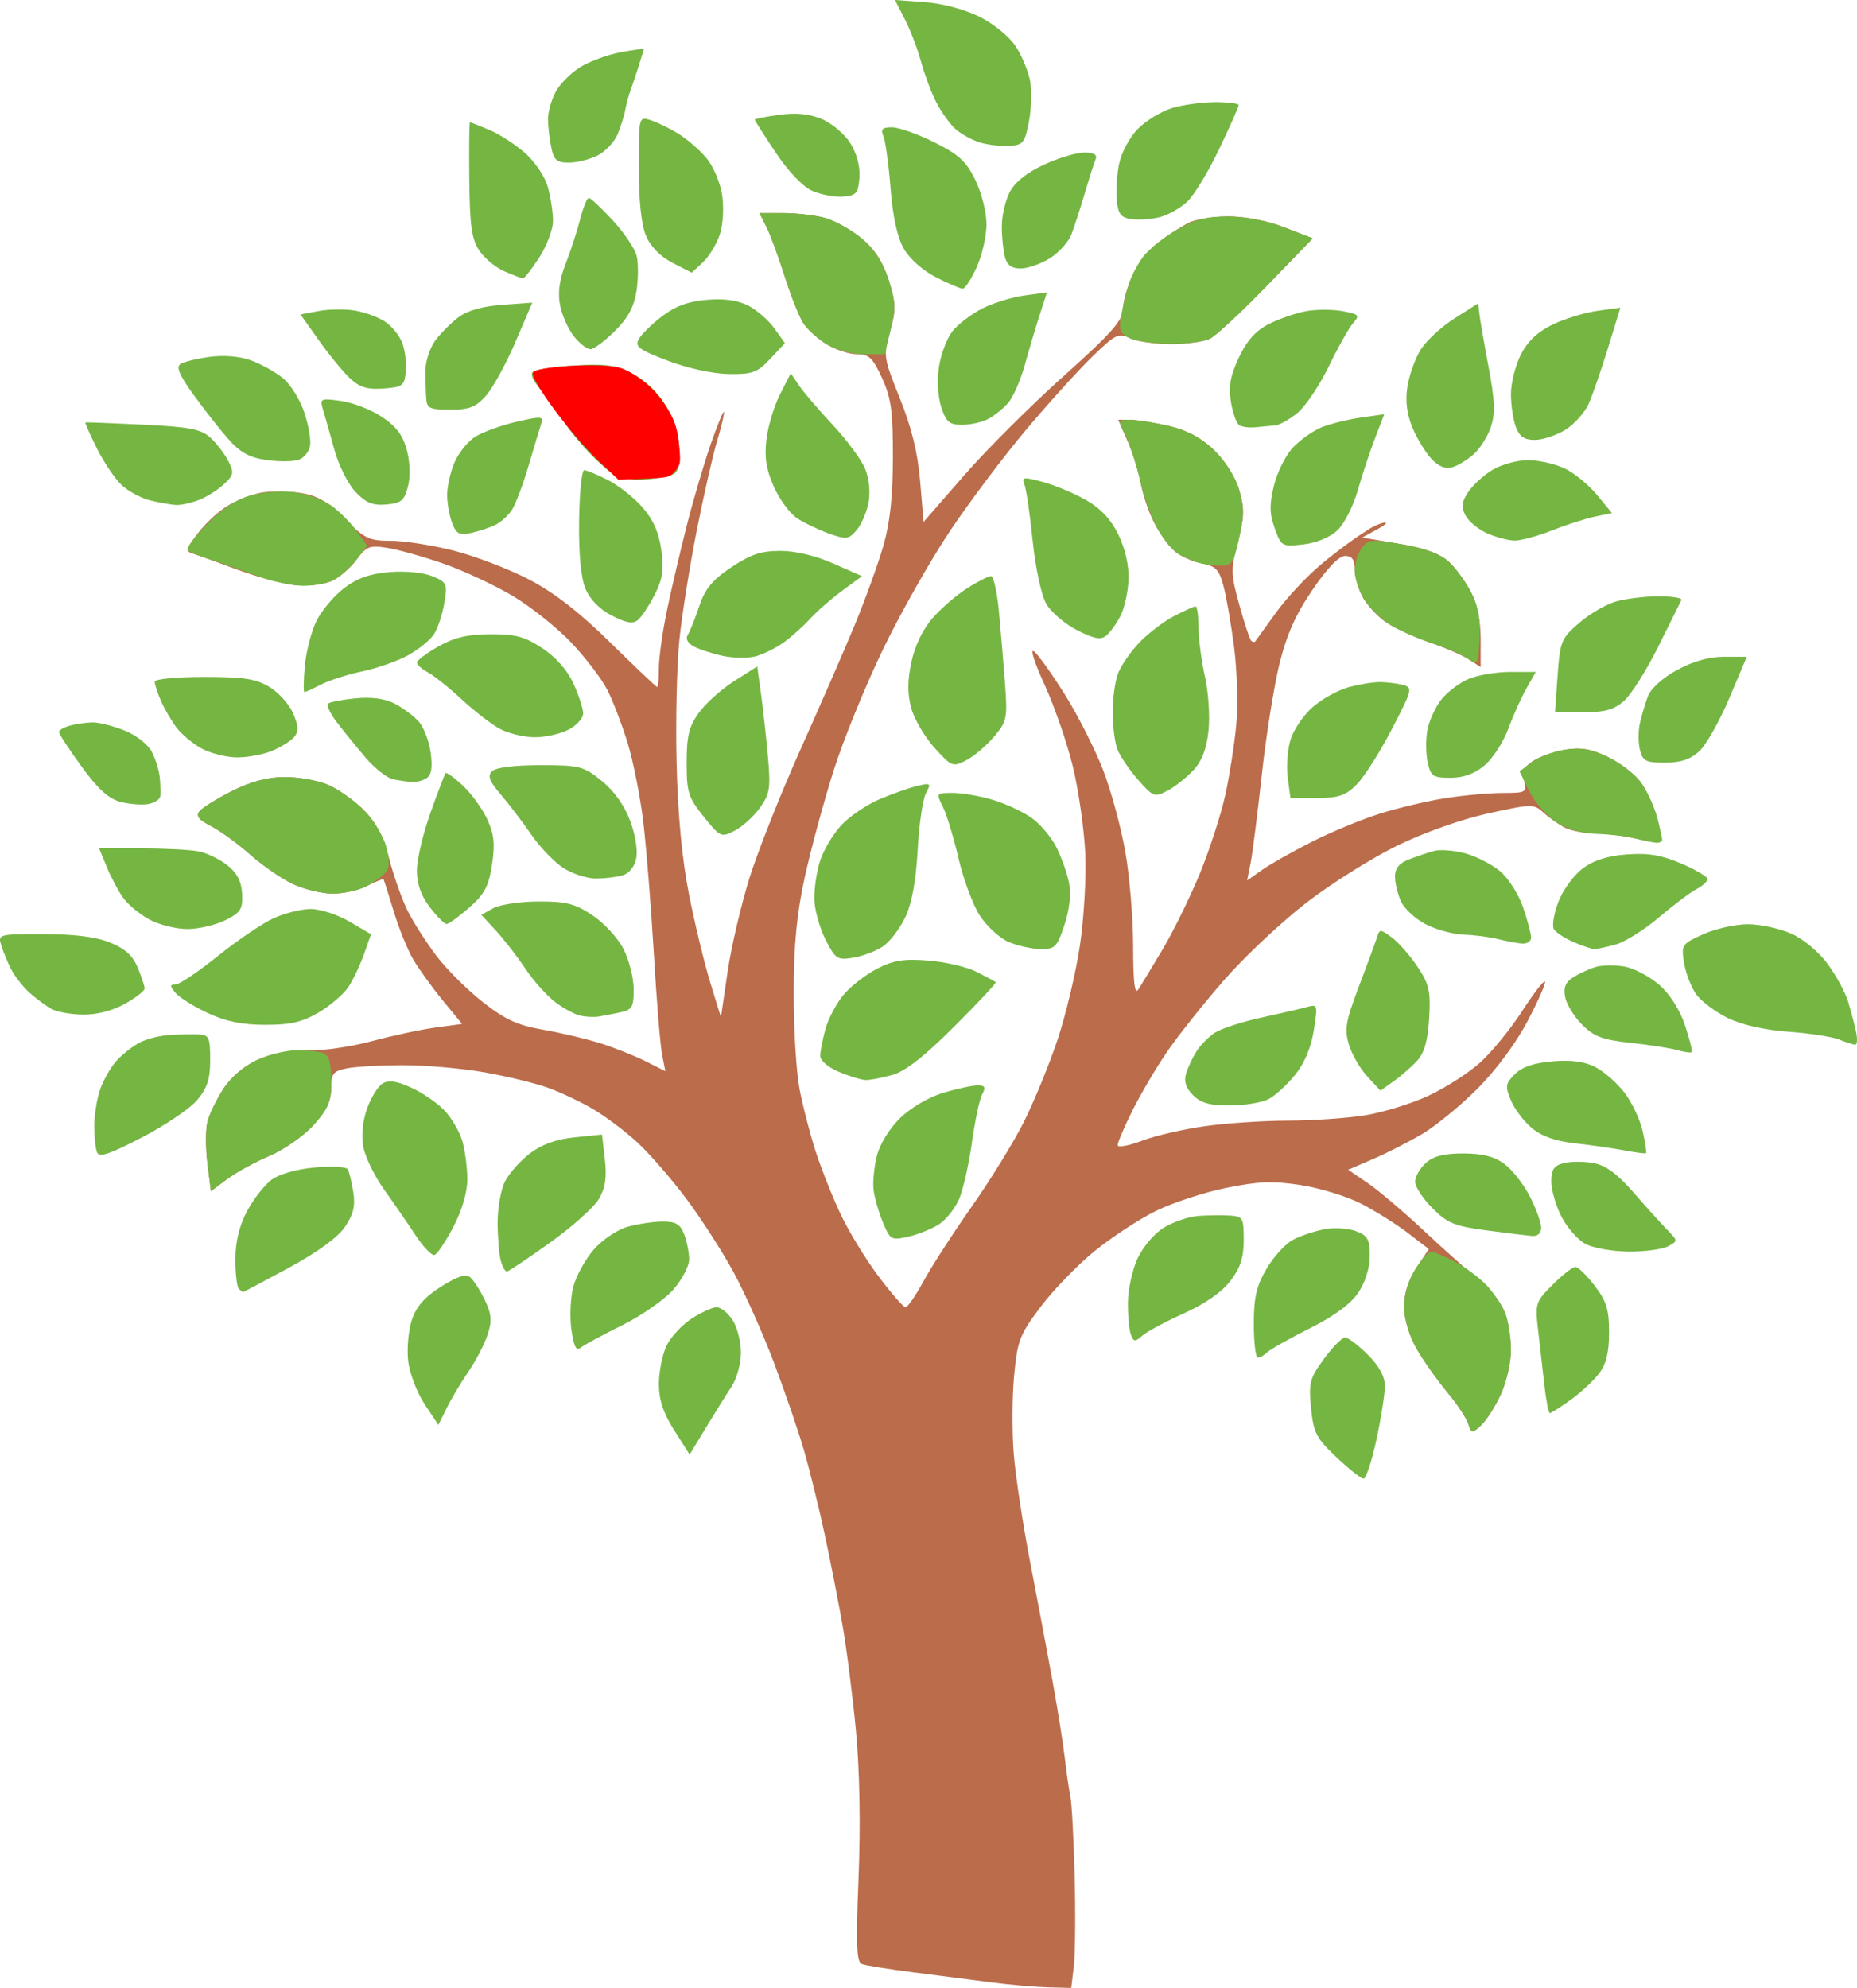<svg viewBox="0 0 392.887 420.536" 
  xmlns="http://www.w3.org/2000/svg">
  <path id="tree" d="m 221.693,420.404 c -2.725,-0.072 -8.075,-0.539 -11.888,-1.036 -3.813,-0.498 -11.243,-1.456 -16.511,-2.129 -5.268,-0.673 -10.203,-1.464 -10.968,-1.758 -1.106,-0.424 -1.245,-4.166 -0.681,-18.273 0.445,-11.118 0.239,-22.716 -0.551,-31.073 -0.693,-7.333 -1.977,-17.413 -2.853,-22.4 -0.876,-4.987 -2.574,-13.627 -3.773,-19.2 -1.2,-5.573 -3.151,-13.493 -4.337,-17.6 -1.186,-4.107 -4.058,-12.507 -6.383,-18.667 -2.325,-6.16 -6.184,-14.8 -8.577,-19.2 -2.393,-4.4 -6.907,-11.408 -10.033,-15.574 -3.125,-4.166 -7.764,-9.493 -10.308,-11.838 -2.544,-2.345 -6.771,-5.521 -9.394,-7.058 -2.622,-1.537 -6.912,-3.562 -9.533,-4.501 -2.621,-0.939 -8.605,-2.394 -13.298,-3.233 -4.693,-0.839 -12.433,-1.526 -17.2,-1.527 -4.767,-8e-4 -10.167,0.299 -12,0.665 -2.943,0.589 -3.333,1.088 -3.333,4.264 0,2.614 -1.022,4.729 -3.742,7.739 -2.058,2.278 -6.258,5.212 -9.333,6.519 -3.075,1.307 -7.117,3.523 -8.981,4.924 l -3.39,2.547 -0.73,-5.843 c -0.402,-3.214 -0.407,-7.172 -0.011,-8.796 0.395,-1.624 1.924,-4.795 3.398,-7.047 1.693,-2.587 4.426,-4.867 7.424,-6.193 3.066,-1.356 6.719,-2.029 10.322,-1.901 3.068,0.109 9.177,-0.768 13.577,-1.949 4.4,-1.181 10.512,-2.487 13.581,-2.903 l 5.581,-0.755 -4.083,-4.969 c -2.246,-2.733 -5.067,-6.649 -6.27,-8.702 -1.203,-2.053 -3.052,-6.613 -4.11,-10.133 -1.058,-3.52 -2.023,-6.555 -2.146,-6.745 -0.122,-0.19 -1.683,0.41 -3.469,1.333 -1.785,0.923 -5.07,1.668 -7.299,1.655 -2.229,-0.013 -5.973,-0.908 -8.32,-1.99 -2.347,-1.081 -6.427,-3.88 -9.067,-6.22 -2.64,-2.34 -6.394,-5.074 -8.342,-6.077 -2.653,-1.365 -3.262,-2.161 -2.424,-3.17 0.615,-0.741 3.709,-2.658 6.876,-4.26 3.886,-1.966 7.469,-2.927 11.017,-2.954 2.892,-0.022 7.018,0.694 9.167,1.592 2.149,0.898 5.579,3.304 7.622,5.347 2.678,2.678 4.198,5.581 5.447,10.404 0.953,3.68 2.714,8.639 3.912,11.021 1.198,2.382 3.913,6.627 6.032,9.434 2.12,2.807 6.535,7.21 9.811,9.784 4.771,3.748 7.325,4.92 12.819,5.88 3.774,0.66 9.261,1.963 12.195,2.895 2.933,0.933 7.202,2.635 9.487,3.782 l 4.153,2.087 -0.695,-3.475 c -0.382,-1.911 -1.177,-11.676 -1.766,-21.7 -0.589,-10.024 -1.6,-22.545 -2.246,-27.825 -0.646,-5.28 -2.135,-12.72 -3.307,-16.533 -1.173,-3.813 -3.091,-8.818 -4.263,-11.122 -1.172,-2.304 -4.591,-6.789 -7.597,-9.968 -3.006,-3.179 -8.609,-7.647 -12.451,-9.929 -3.842,-2.282 -10.403,-5.344 -14.58,-6.803 -4.177,-1.459 -9.508,-2.959 -11.846,-3.333 -3.864,-0.618 -4.471,-0.383 -6.655,2.571 -1.322,1.788 -3.783,3.822 -5.47,4.521 -1.687,0.699 -5.159,1.034 -7.717,0.746 -2.558,-0.288 -7.95,-1.755 -11.982,-3.26 -4.032,-1.505 -8.199,-3.006 -9.26,-3.336 -1.763,-0.549 -1.685,-0.92 0.914,-4.327 1.563,-2.05 4.351,-4.642 6.195,-5.761 1.844,-1.119 4.957,-2.374 6.918,-2.79 1.961,-0.415 5.73,-0.43 8.377,-0.033 3.761,0.564 5.841,1.751 9.53,5.44 4.273,4.273 5.203,4.718 9.853,4.718 2.824,0 8.836,0.947 13.359,2.103 4.523,1.157 11.68,3.908 15.904,6.114 5.287,2.761 10.641,6.923 17.189,13.363 5.23,5.144 9.67,9.353 9.867,9.353 0.197,0 0.358,-1.8 0.358,-4 4.8e-4,-2.2 0.747,-7.6 1.66,-12 0.912,-4.4 2.816,-12.56 4.231,-18.133 1.415,-5.573 3.752,-13.493 5.194,-17.6 1.442,-4.107 2.653,-6.987 2.69,-6.4 0.037,0.587 -0.636,3.386 -1.496,6.221 -0.86,2.835 -2.771,11.235 -4.247,18.667 -1.476,7.432 -3.133,17.833 -3.682,23.113 -0.55,5.28 -0.823,17.04 -0.608,26.133 0.259,10.942 1.138,20.321 2.599,27.733 1.214,6.16 3.237,14.56 4.495,18.667 l 2.287,7.467 1.407,-9.6 c 0.774,-5.28 2.876,-14.272 4.671,-19.982 1.795,-5.71 6.637,-17.901 10.761,-27.092 4.124,-9.19 9.303,-21.079 11.51,-26.418 2.207,-5.34 4.914,-12.828 6.015,-16.642 1.407,-4.874 2.008,-10.419 2.023,-18.667 0.018,-9.783 -0.362,-12.576 -2.285,-16.8 -1.953,-4.29 -2.765,-5.067 -5.3,-5.071 -1.646,-0.002 -4.527,-0.939 -6.402,-2.082 -1.875,-1.143 -4.119,-3.181 -4.987,-4.529 -0.868,-1.348 -2.64,-5.811 -3.938,-9.918 -1.298,-4.107 -3.026,-8.787 -3.84,-10.4 l -1.481,-2.933 5.094,0.006 c 2.802,0.003 6.774,0.473 8.827,1.045 2.053,0.571 5.515,2.509 7.693,4.305 2.775,2.289 4.487,4.941 5.725,8.866 1.558,4.944 1.591,6.216 0.283,10.849 -1.441,5.101 -1.382,5.5 2.082,14.127 2.481,6.178 3.786,11.503 4.291,17.511 l 0.727,8.633 8.533,-9.802 c 4.693,-5.391 14.173,-14.852 21.067,-21.024 10.01,-8.963 12.538,-11.796 12.557,-14.069 0.013,-1.566 0.921,-4.822 2.017,-7.237 1.097,-2.415 3.606,-5.595 5.577,-7.066 1.971,-1.472 4.777,-3.294 6.236,-4.049 1.459,-0.755 5.299,-1.374 8.533,-1.375 3.503,-8.51e-4 8.291,0.937 11.843,2.319 l 5.963,2.32 -9.696,10.019 c -5.333,5.51 -10.744,10.545 -12.026,11.187 -1.281,0.642 -4.979,1.168 -8.216,1.168 -3.238,0 -7.126,-0.565 -8.642,-1.255 -2.554,-1.163 -3.15,-0.871 -8.151,4 -2.968,2.89 -9.235,9.815 -13.927,15.389 -4.692,5.573 -11.899,15.157 -16.015,21.297 -4.116,6.14 -10.511,17.42 -14.21,25.067 -3.699,7.647 -8.403,19.183 -10.452,25.636 -2.049,6.453 -4.785,16.533 -6.078,22.4 -1.739,7.888 -2.361,14.279 -2.388,24.533 -0.019,7.627 0.53,16.833 1.221,20.459 0.691,3.626 2.243,9.626 3.45,13.333 1.207,3.707 3.596,9.7 5.311,13.317 1.714,3.617 5.313,9.497 7.996,13.067 2.684,3.57 5.242,6.491 5.686,6.491 0.444,0 2.175,-2.514 3.848,-5.587 1.673,-3.073 6.25,-10.153 10.172,-15.733 3.922,-5.58 8.885,-13.644 11.029,-17.92 2.144,-4.276 5.33,-12.05 7.081,-17.276 1.751,-5.226 3.885,-14.177 4.743,-19.891 0.858,-5.714 1.376,-14.501 1.152,-19.526 -0.224,-5.025 -1.381,-13.216 -2.571,-18.201 -1.19,-4.985 -3.9,-12.863 -6.022,-17.505 -2.232,-4.882 -3.157,-7.859 -2.195,-7.06 0.915,0.76 3.873,4.925 6.573,9.257 2.7,4.332 6.282,11.414 7.962,15.738 1.679,4.325 3.802,12.117 4.717,17.318 0.915,5.2 1.665,14.254 1.666,20.12 0.001,7.445 0.323,10.183 1.065,9.067 0.585,-0.879 2.923,-4.728 5.197,-8.552 2.274,-3.825 5.805,-11.025 7.847,-16 2.042,-4.975 4.454,-12.406 5.36,-16.513 0.906,-4.107 1.959,-10.827 2.34,-14.933 0.381,-4.107 0.181,-11.462 -0.443,-16.344 -0.625,-4.883 -1.638,-10.744 -2.252,-13.024 -0.955,-3.547 -1.638,-4.244 -4.728,-4.824 -1.986,-0.373 -4.613,-1.61 -5.836,-2.75 -1.224,-1.14 -3.12,-3.854 -4.215,-6.032 -1.095,-2.178 -2.333,-5.879 -2.752,-8.226 -0.419,-2.347 -1.657,-6.307 -2.751,-8.8 l -1.989,-4.533 h 2.525 c 1.389,0 5.05,0.583 8.135,1.295 3.841,0.886 6.857,2.484 9.564,5.067 2.336,2.228 4.524,5.682 5.347,8.439 1.182,3.961 1.143,5.625 -0.256,10.995 -1.529,5.867 -1.507,6.839 0.299,13.352 1.071,3.863 2.199,7.276 2.506,7.583 0.307,0.307 0.708,0.359 0.891,0.114 0.183,-0.244 2.14,-2.959 4.348,-6.031 2.208,-3.073 6.499,-7.67 9.534,-10.216 3.035,-2.546 7.255,-5.672 9.378,-6.946 2.699,-2.024 6.821,-2.843 2.541,-0.489 l -3.2,1.743 7.843,1.331 c 5.445,0.924 8.656,2.09 10.504,3.814 1.464,1.366 3.575,4.264 4.691,6.441 1.277,2.491 2.03,6.156 2.03,9.891 v 5.934 l -2.457,-1.61 c -1.351,-0.885 -5.21,-2.557 -8.575,-3.715 -3.365,-1.158 -7.546,-3.122 -9.292,-4.365 -1.746,-1.243 -3.888,-3.639 -4.759,-5.324 -0.871,-1.685 -1.584,-4.287 -1.584,-5.783 0,-1.958 -0.566,-2.72 -2.02,-2.72 -1.299,0 -3.769,2.571 -6.919,7.2 -3.571,5.249 -5.466,9.513 -6.991,15.733 -1.151,4.693 -2.828,15.265 -3.727,23.493 -0.899,8.228 -1.962,16.596 -2.362,18.595 l -0.727,3.636 3.106,-2.202 c 1.708,-1.211 6.466,-3.901 10.572,-5.979 4.107,-2.078 10.587,-4.761 14.4,-5.962 3.813,-1.202 10.053,-2.676 13.867,-3.275 3.813,-0.599 9.265,-1.094 12.116,-1.098 4.93,-0.007 5.151,-0.132 4.542,-2.558 -0.486,-1.937 -0.02,-2.956 1.943,-4.242 1.42,-0.931 4.508,-2 6.86,-2.376 3.214,-0.514 5.437,-0.123 8.939,1.572 2.564,1.241 5.675,3.628 6.914,5.304 1.239,1.676 2.802,5.086 3.473,7.577 0.671,2.491 1.012,4.738 0.757,4.992 -0.254,0.254 -2.566,-0.022 -5.137,-0.615 -2.571,-0.593 -6.506,-1.089 -8.744,-1.104 -2.239,-0.014 -5.119,-0.566 -6.4,-1.226 -1.281,-0.66 -3.297,-2.077 -4.478,-3.149 -2.082,-1.889 -2.444,-1.885 -11.688,0.135 -5.598,1.223 -13.553,4.037 -19.252,6.809 -5.342,2.599 -14.016,8.051 -19.276,12.116 -5.26,4.065 -13.081,11.418 -17.38,16.34 -4.299,4.922 -9.727,11.744 -12.063,15.161 -2.336,3.417 -5.644,9.03 -7.353,12.473 -1.708,3.443 -3.106,6.721 -3.106,7.285 0,0.563 2.302,0.149 5.116,-0.92 2.814,-1.069 8.848,-2.463 13.411,-3.098 4.562,-0.635 12.46,-1.157 17.551,-1.162 5.091,-0.004 12.376,-0.506 16.189,-1.114 3.813,-0.608 9.873,-2.471 13.465,-4.139 3.592,-1.669 8.525,-4.835 10.961,-7.036 2.436,-2.201 6.409,-7.063 8.828,-10.804 2.419,-3.741 4.612,-6.589 4.872,-6.329 0.26,0.26 -1.37,3.988 -3.622,8.284 -2.451,4.676 -6.71,10.433 -10.61,14.342 -3.583,3.592 -8.849,7.912 -11.701,9.6 -2.853,1.688 -7.551,4.086 -10.442,5.328 l -5.255,2.258 4.104,2.789 c 2.257,1.534 7.572,6.038 11.81,10.008 4.238,3.971 9.489,8.648 11.669,10.393 2.18,1.746 4.614,4.73 5.408,6.632 0.795,1.902 1.445,5.639 1.445,8.305 0,2.673 -0.988,6.947 -2.203,9.532 -1.211,2.577 -3.088,5.487 -4.17,6.466 -1.848,1.673 -2.01,1.648 -2.662,-0.407 -0.382,-1.203 -2.367,-4.189 -4.411,-6.636 -2.044,-2.447 -4.925,-6.51 -6.402,-9.03 -1.625,-2.774 -2.709,-6.299 -2.745,-8.933 -0.04,-2.922 0.809,-5.663 2.585,-8.347 l 2.645,-3.996 -4.385,-3.362 c -2.412,-1.849 -6.842,-4.636 -9.845,-6.192 -3.003,-1.556 -8.771,-3.342 -12.818,-3.968 -5.976,-0.925 -8.958,-0.813 -15.874,0.597 -4.684,0.955 -11.395,3.164 -14.915,4.909 -3.52,1.745 -9.338,5.563 -12.929,8.485 -3.591,2.922 -8.709,8.213 -11.374,11.758 -4.45,5.92 -4.908,7.113 -5.611,14.621 -0.421,4.497 -0.447,11.999 -0.058,16.671 0.39,4.673 1.928,14.801 3.419,22.508 1.491,7.707 3.627,19.053 4.747,25.213 1.12,6.16 2.306,13.6 2.637,16.533 0.33,2.933 0.85,6.501 1.154,7.927 0.304,1.427 0.716,9.107 0.916,17.067 0.2,7.96 0.118,16.513 -0.181,19.006 l -0.544,4.533 -4.955,-0.132 z" style="fill:#bb6c4b;stroke-width:1.067" />
  <path id="leaves" style="fill:#75b642;stroke-width:1" d="m 288.494,312.803 c -0.521,0 -3.103,-2.04 -5.738,-4.533 -4.277,-4.047 -4.854,-5.163 -5.375,-10.4 -0.532,-5.341 -0.288,-6.273 2.726,-10.4 1.821,-2.493 3.836,-4.533 4.477,-4.533 0.642,0 2.799,1.632 4.793,3.627 2.414,2.414 3.627,4.635 3.627,6.642 0,1.659 -0.802,6.747 -1.782,11.307 -0.98,4.56 -2.208,8.291 -2.729,8.291 z m -139.124,-10.815 -3.462,5.718 -3.252,-5.127 c -2.356,-3.715 -3.252,-6.421 -3.252,-9.824 0,-2.583 0.725,-6.209 1.612,-8.058 0.886,-1.849 3.28,-4.441 5.318,-5.761 2.039,-1.32 4.422,-2.4 5.297,-2.4 0.875,0 2.387,1.216 3.36,2.701 0.974,1.486 1.77,4.59 1.77,6.899 0,2.308 -0.884,5.533 -1.965,7.165 -1.081,1.632 -3.523,5.541 -5.427,8.686 z m 163.929,-0.41 c -1.848,1.673 -2.01,1.648 -2.662,-0.407 -0.382,-1.203 -2.367,-4.189 -4.411,-6.636 -2.044,-2.447 -4.925,-6.51 -6.402,-9.03 -1.601,-2.732 -2.709,-6.304 -2.744,-8.848 -0.036,-2.619 0.847,-5.731 2.286,-8.06 1.29,-2.087 2.805,-3.795 3.367,-3.795 0.562,0 2.803,0.916 4.98,2.036 2.177,1.12 5.247,3.4 6.823,5.067 1.576,1.667 3.376,4.382 4,6.034 0.624,1.652 1.135,5.137 1.135,7.745 0,2.608 -0.991,6.851 -2.203,9.428 -1.211,2.577 -3.088,5.487 -4.17,6.466 z m -218.747,-3.793 -1.809,3.649 -2.931,-4.43 c -1.612,-2.436 -3.169,-6.542 -3.46,-9.123 -0.291,-2.581 0.059,-6.473 0.777,-8.649 0.935,-2.832 2.687,-4.832 6.171,-7.041 3.484,-2.209 5.241,-2.774 6.187,-1.988 0.727,0.603 2.117,2.773 3.09,4.822 1.443,3.041 1.547,4.393 0.566,7.365 -0.661,2.002 -2.457,5.464 -3.991,7.693 -1.534,2.229 -3.604,5.695 -4.599,7.702 z m 233.348,1.151 c -0.274,0 -0.807,-2.76 -1.185,-6.133 -0.378,-3.373 -0.976,-8.643 -1.329,-11.71 -0.612,-5.322 -0.47,-5.748 3.115,-9.333 2.066,-2.066 4.228,-3.757 4.804,-3.757 0.576,0 2.416,1.795 4.089,3.988 2.495,3.271 3.042,5.046 3.042,9.869 0,4.19 -0.602,6.679 -2.093,8.656 -1.151,1.526 -3.86,4.045 -6.019,5.597 -2.159,1.552 -4.15,2.822 -4.423,2.822 z m -61.775,-11.733 c -0.469,0 -0.853,-3.198 -0.853,-7.106 0,-5.685 0.542,-8.031 2.708,-11.727 1.489,-2.542 4.026,-5.303 5.637,-6.136 1.611,-0.833 4.597,-1.827 6.636,-2.21 2.039,-0.383 5.023,-0.196 6.63,0.415 2.492,0.947 2.922,1.72 2.922,5.246 0,2.529 -0.943,5.543 -2.427,7.76 -1.608,2.401 -5.083,4.956 -10.291,7.569 -4.325,2.169 -8.369,4.449 -8.986,5.067 -0.617,0.617 -1.506,1.122 -1.976,1.122 z m -143.324,-2.075 c -0.896,0.744 -1.424,-0.34 -1.917,-3.934 -0.374,-2.728 -0.18,-6.819 0.432,-9.09 0.612,-2.271 2.571,-5.791 4.355,-7.823 1.805,-2.055 4.978,-4.175 7.155,-4.78 2.152,-0.598 5.484,-1.089 7.405,-1.093 2.771,-0.004 3.708,0.56 4.533,2.73 0.572,1.505 1.04,3.888 1.04,5.296 0,1.408 -1.518,4.289 -3.373,6.401 -1.855,2.113 -6.752,5.511 -10.883,7.553 -4.131,2.042 -8.068,4.174 -8.748,4.739 z m 118.869,-2.57 c -1.518,1.345 -1.818,1.32 -2.4,-0.197 -0.366,-0.953 -0.655,-3.974 -0.642,-6.713 0.013,-2.739 0.916,-6.945 2.007,-9.348 1.125,-2.478 3.539,-5.329 5.577,-6.588 1.976,-1.221 5.273,-2.341 7.326,-2.49 2.053,-0.149 5.053,-0.184 6.667,-0.079 2.753,0.18 2.933,0.498 2.933,5.158 0,3.729 -0.704,5.889 -2.828,8.673 -1.805,2.367 -5.373,4.853 -9.867,6.877 -3.871,1.743 -7.82,3.861 -8.774,4.706 z M 51.418,273.336 c -0.105,0 -0.511,-0.32 -0.902,-0.711 -0.391,-0.391 -0.711,-3.196 -0.711,-6.232 0,-3.698 0.806,-7.046 2.442,-10.138 1.343,-2.539 3.669,-5.534 5.17,-6.654 1.65,-1.232 5.264,-2.267 9.145,-2.619 3.529,-0.32 6.675,-0.161 6.991,0.353 0.316,0.514 0.85,2.681 1.188,4.814 0.467,2.952 0.046,4.717 -1.761,7.386 -1.522,2.248 -5.784,5.355 -11.873,8.654 -5.224,2.831 -9.584,5.147 -9.689,5.147 z m 55.844,-4.356 c -0.372,0.049 -0.965,-0.991 -1.319,-2.311 -0.354,-1.32 -0.65,-4.944 -0.658,-8.053 -0.009,-3.109 0.705,-7.044 1.584,-8.745 0.879,-1.701 3.246,-4.348 5.258,-5.883 2.488,-1.898 5.512,-2.982 9.447,-3.389 l 5.788,-0.597 0.605,5.2 c 0.446,3.838 0.123,6.037 -1.236,8.394 -1.012,1.756 -5.655,5.916 -10.318,9.244 -4.663,3.328 -8.781,6.091 -9.153,6.14 z m -15.336,-3.499 c -0.58,0.173 -2.387,-1.708 -4.015,-4.182 -1.628,-2.473 -4.611,-6.807 -6.631,-9.63 -2.019,-2.824 -3.999,-6.881 -4.4,-9.016 -0.453,-2.417 -0.165,-5.475 0.764,-8.1 0.821,-2.32 2.291,-4.714 3.268,-5.32 1.3,-0.808 2.92,-0.586 6.055,0.828 2.354,1.062 5.525,3.229 7.046,4.817 1.521,1.588 3.236,4.528 3.811,6.533 0.575,2.005 1.046,5.634 1.046,8.065 0,2.752 -1.111,6.545 -2.945,10.055 -1.62,3.1 -3.42,5.779 -4,5.952 z m 252.615,-0.721 c -3.412,-0.024 -7.521,-0.757 -9.131,-1.631 -1.61,-0.874 -3.89,-3.475 -5.067,-5.781 -1.177,-2.306 -2.139,-5.643 -2.139,-7.415 0,-2.55 0.558,-3.362 2.674,-3.893 1.471,-0.369 4.305,-0.365 6.298,0.009 2.587,0.485 5.012,2.275 8.471,6.251 2.666,3.064 5.868,6.615 7.116,7.89 2.261,2.31 2.261,2.324 0.126,3.467 -1.179,0.631 -4.935,1.128 -8.347,1.105 z m -152.343,-3.156 c -3.637,0.82 -3.852,0.7 -5.407,-3.023 -0.891,-2.133 -1.778,-5.237 -1.972,-6.899 -0.194,-1.662 0.128,-4.912 0.714,-7.223 0.623,-2.453 2.676,-5.766 4.935,-7.964 2.263,-2.201 6.052,-4.412 9.129,-5.328 2.893,-0.861 6.15,-1.565 7.238,-1.565 1.564,0 1.765,0.396 0.963,1.895 -0.558,1.042 -1.531,5.608 -2.162,10.146 -0.631,4.538 -1.832,9.888 -2.667,11.888 -0.836,2.001 -2.749,4.443 -4.252,5.427 -1.502,0.984 -4.436,2.174 -6.519,2.644 z m 132.006,-0.144 c -1.027,-0.079 -5.38,-0.608 -9.674,-1.176 -6.791,-0.899 -8.284,-1.51 -11.467,-4.693 -2.013,-2.013 -3.659,-4.529 -3.659,-5.592 0,-1.063 1.01,-2.847 2.245,-3.964 1.616,-1.462 3.837,-2.032 7.922,-2.032 4.044,0 6.543,0.632 8.688,2.196 1.656,1.208 4.092,4.309 5.412,6.893 1.32,2.583 2.4,5.555 2.4,6.604 0,1.16 -0.732,1.851 -1.867,1.764 z M 48.014,249.448 l -3.39,2.547 -0.73,-5.843 c -0.402,-3.214 -0.407,-7.172 -0.011,-8.796 0.395,-1.624 1.921,-4.79 3.391,-7.036 1.598,-2.442 4.466,-4.898 7.135,-6.11 2.455,-1.114 6.224,-2.037 8.376,-2.05 2.152,-0.013 4.672,0.268 5.6,0.624 1.22,0.468 1.687,2.091 1.687,5.864 0,4.465 -0.539,5.812 -3.742,9.358 -2.058,2.278 -6.258,5.212 -9.333,6.519 -3.075,1.307 -7.117,3.523 -8.981,4.924 z m -17.977,-8.837 c -6.956,3.611 -9.068,4.305 -9.519,3.129 -0.319,-0.831 -0.58,-3.321 -0.58,-5.532 0,-2.211 0.546,-5.652 1.214,-7.646 0.668,-1.994 2.228,-4.751 3.467,-6.127 1.239,-1.376 3.458,-3.129 4.932,-3.896 1.474,-0.767 4.354,-1.49 6.4,-1.607 2.046,-0.116 4.8,-0.163 6.12,-0.104 2.149,0.097 2.4,0.657 2.4,5.36 0,4.087 -0.609,5.976 -2.748,8.517 -1.511,1.796 -6.77,5.354 -11.687,7.906 z m 318.205,3.349 c -0.167,0.115 -2.224,-0.155 -4.57,-0.6 -2.347,-0.445 -7.032,-1.117 -10.411,-1.494 -4.217,-0.47 -7.101,-1.491 -9.195,-3.252 -1.678,-1.412 -3.665,-4.051 -4.417,-5.865 -1.224,-2.956 -1.135,-3.529 0.865,-5.529 1.534,-1.534 4.03,-2.38 7.986,-2.708 3.992,-0.331 6.773,0.049 9.075,1.239 1.826,0.944 4.593,3.386 6.149,5.426 1.556,2.04 3.278,5.704 3.825,8.142 0.548,2.438 0.859,4.526 0.692,4.641 z m -88.037,-10.106 c -4.239,0.012 -6.132,-0.516 -7.788,-2.172 -1.511,-1.511 -1.972,-2.914 -1.489,-4.533 0.384,-1.29 1.376,-3.419 2.203,-4.731 0.827,-1.312 2.588,-3.095 3.913,-3.964 1.325,-0.868 5.758,-2.305 9.852,-3.194 4.094,-0.889 8.457,-1.904 9.697,-2.256 2.165,-0.615 2.219,-0.417 1.368,4.967 -0.573,3.624 -1.973,6.956 -3.958,9.42 -1.69,2.097 -4.225,4.405 -5.635,5.13 -1.409,0.725 -5.083,1.325 -8.163,1.333 z m 34.733,-5.177 -2.867,2.043 -2.76,-2.959 c -1.518,-1.627 -3.276,-4.663 -3.905,-6.746 -0.993,-3.286 -0.719,-4.91 2.074,-12.267 1.771,-4.663 3.493,-9.345 3.827,-10.404 0.586,-1.855 0.702,-1.855 3.2,0 1.425,1.059 3.865,3.845 5.422,6.192 2.457,3.705 2.778,5.136 2.439,10.873 -0.275,4.654 -1.007,7.288 -2.477,8.915 -1.148,1.27 -3.377,3.228 -4.953,4.352 z m -111.8,-0.201 c -0.88,-0.027 -3.4,-0.796 -5.6,-1.708 -2.333,-0.968 -3.998,-2.39 -3.994,-3.412 0.003,-0.964 0.502,-3.538 1.108,-5.719 0.606,-2.182 2.344,-5.443 3.862,-7.247 1.518,-1.804 4.714,-4.277 7.103,-5.496 3.469,-1.77 5.653,-2.111 10.847,-1.694 3.577,0.287 8.163,1.366 10.189,2.398 2.027,1.032 3.837,2.007 4.023,2.167 0.186,0.16 -3.778,4.397 -8.808,9.416 -6.412,6.398 -10.339,9.457 -13.138,10.234 -2.196,0.61 -4.712,1.087 -5.592,1.06 z m 174.775,-5.891 c -0.206,0.17 -1.605,-0.035 -3.109,-0.457 -1.504,-0.421 -5.945,-1.11 -9.87,-1.531 -5.868,-0.628 -7.681,-1.309 -10.199,-3.827 -1.684,-1.684 -3.302,-4.315 -3.595,-5.846 -0.391,-2.046 0.068,-3.161 1.732,-4.208 1.245,-0.784 3.386,-1.76 4.757,-2.17 1.371,-0.41 4.141,-0.436 6.156,-0.059 2.015,0.378 5.302,2.126 7.305,3.884 2.235,1.963 4.328,5.264 5.419,8.55 0.978,2.944 1.609,5.492 1.403,5.662 z m 34.578,-1.582 c -0.451,-0.037 -2.002,-0.539 -3.445,-1.116 -1.444,-0.576 -6.244,-1.31 -10.667,-1.63 -5.033,-0.364 -9.817,-1.444 -12.786,-2.884 -2.61,-1.266 -5.622,-3.513 -6.694,-4.994 -1.072,-1.48 -2.24,-4.476 -2.593,-6.657 -0.625,-3.853 -0.511,-4.025 4.028,-6.085 2.569,-1.166 6.831,-2.12 9.471,-2.12 2.64,0 6.81,0.913 9.268,2.028 2.577,1.17 5.826,3.904 7.678,6.461 1.766,2.438 3.672,5.955 4.237,7.815 0.564,1.86 1.318,4.702 1.675,6.316 0.357,1.613 0.28,2.903 -0.171,2.866 z M 56.111,216.792 c -4.91,-0.007 -8.344,-0.712 -12.173,-2.497 -2.933,-1.368 -5.992,-3.283 -6.797,-4.256 -1.241,-1.5 -1.241,-1.771 0,-1.776 0.805,-0.003 4.824,-2.707 8.931,-6.008 4.107,-3.301 9.387,-6.888 11.733,-7.971 2.347,-1.083 5.904,-1.979 7.906,-1.992 2.002,-0.013 5.698,1.183 8.214,2.658 l 4.575,2.681 -1.474,4.177 c -0.811,2.297 -2.295,5.431 -3.299,6.963 -1.004,1.532 -3.839,3.966 -6.301,5.408 -3.503,2.053 -5.962,2.621 -11.315,2.613 z m 70.494,-1.737 c -0.88,0.142 -2.56,0.064 -3.733,-0.173 -1.173,-0.237 -3.591,-1.528 -5.372,-2.869 -1.781,-1.341 -4.635,-4.532 -6.342,-7.091 -1.707,-2.559 -4.5,-6.169 -6.208,-8.021 l -3.105,-3.368 2.514,-1.403 c 1.383,-0.772 5.669,-1.416 9.525,-1.432 5.892,-0.024 7.719,0.439 11.446,2.906 2.439,1.614 5.404,4.835 6.589,7.157 1.185,2.323 2.154,6.153 2.154,8.512 0,3.818 -0.322,4.357 -2.933,4.907 -1.613,0.34 -3.653,0.734 -4.533,0.876 z M 17.659,214.637 c -2.56,-0.018 -5.615,-0.563 -6.788,-1.212 -1.173,-0.649 -3.259,-2.194 -4.635,-3.434 -1.376,-1.24 -3.115,-3.454 -3.865,-4.921 -0.75,-1.467 -1.697,-3.747 -2.104,-5.067 -0.73,-2.367 -0.606,-2.4 8.91,-2.4 6.491,0 11.095,0.578 14.062,1.765 3.179,1.272 4.824,2.752 5.888,5.299 0.812,1.944 1.477,3.941 1.477,4.438 0,0.497 -1.865,1.953 -4.145,3.234 -2.547,1.432 -5.939,2.317 -8.8,2.297 z M 180.471,202.61 c -3.308,0.537 -3.72,0.267 -5.787,-3.785 -1.224,-2.399 -2.297,-6.184 -2.384,-8.409 -0.087,-2.226 0.453,-5.959 1.2,-8.296 0.747,-2.337 2.805,-5.778 4.572,-7.645 1.768,-1.868 5.431,-4.326 8.14,-5.464 2.709,-1.137 6.271,-2.385 7.915,-2.772 2.79,-0.657 2.908,-0.553 1.771,1.572 -0.67,1.252 -1.458,6.667 -1.751,12.034 -0.357,6.538 -1.223,11.226 -2.624,14.204 -1.15,2.445 -3.306,5.241 -4.791,6.214 -1.485,0.973 -4.303,2.029 -6.262,2.347 z m 39.648,-1.848 c -1.86,-0.023 -4.91,-0.707 -6.779,-1.52 -1.869,-0.813 -4.587,-3.314 -6.041,-5.558 -1.453,-2.244 -3.478,-7.68 -4.499,-12.08 -1.021,-4.4 -2.515,-9.32 -3.32,-10.933 -1.451,-2.909 -1.433,-2.933 2.128,-2.933 1.975,0 5.793,0.663 8.483,1.472 2.691,0.81 6.378,2.53 8.194,3.823 1.816,1.293 4.181,4.11 5.257,6.261 1.075,2.151 2.272,5.565 2.658,7.588 0.44,2.304 0.067,5.591 -0.998,8.8 -1.561,4.701 -1.979,5.119 -5.082,5.08 z m 117.159,0 c -0.591,-0.023 -2.576,-0.696 -4.412,-1.495 -1.836,-0.799 -3.687,-2.017 -4.114,-2.707 -0.426,-0.69 0.003,-3.292 0.955,-5.783 0.958,-2.509 3.261,-5.662 5.163,-7.068 2.366,-1.749 5.286,-2.673 9.388,-2.969 4.501,-0.326 7.303,0.15 11.483,1.948 3.041,1.308 5.529,2.783 5.529,3.276 0,0.494 -1.08,1.469 -2.4,2.167 -1.32,0.698 -4.876,3.376 -7.903,5.951 -3.027,2.575 -7.103,5.14 -9.06,5.701 -1.956,0.561 -4.04,1.001 -4.63,0.978 z m -15.207,-1.151 c -1.027,-0.069 -3.307,-0.493 -5.067,-0.94 -1.76,-0.448 -5.019,-0.871 -7.242,-0.94 -2.223,-0.069 -5.849,-1.048 -8.056,-2.174 -2.208,-1.126 -4.589,-3.309 -5.291,-4.85 -0.702,-1.541 -1.277,-3.922 -1.277,-5.289 0,-1.729 0.894,-2.83 2.933,-3.612 1.613,-0.619 3.99,-1.422 5.281,-1.785 1.291,-0.363 4.269,-0.143 6.618,0.49 2.349,0.632 5.69,2.344 7.424,3.803 1.734,1.459 3.916,4.892 4.849,7.629 0.932,2.736 1.695,5.61 1.695,6.385 0,0.775 -0.84,1.353 -1.867,1.284 z M 39.655,196.535 c -2.356,9.1e-4 -5.94,-0.887 -7.966,-1.973 -2.025,-1.086 -4.525,-3.126 -5.555,-4.533 -1.03,-1.407 -2.612,-4.358 -3.515,-6.558 l -1.643,-4 h 8.948 c 4.921,0 10.377,0.286 12.125,0.635 1.747,0.349 4.485,1.678 6.082,2.952 2.055,1.638 2.959,3.403 3.089,6.028 0.161,3.252 -0.278,3.943 -3.549,5.58 -2.053,1.027 -5.661,1.869 -8.017,1.87 z m 54.827,-1.065 c -0.459,0 -2.059,-1.605 -3.556,-3.567 -1.84,-2.412 -2.723,-4.917 -2.726,-7.733 -0.003,-2.291 1.281,-7.766 2.852,-12.166 1.571,-4.4 3.019,-8.205 3.216,-8.456 0.197,-0.251 1.855,0.949 3.682,2.667 1.828,1.717 4.15,4.931 5.16,7.141 1.44,3.152 1.651,5.223 0.978,9.6 -0.702,4.561 -1.581,6.214 -4.815,9.047 -2.176,1.907 -4.332,3.467 -4.791,3.467 z m -24.09,-6.423 c -2.229,-0.013 -5.973,-0.908 -8.32,-1.99 -2.347,-1.081 -6.427,-3.88 -9.067,-6.22 -2.64,-2.34 -6.394,-5.074 -8.342,-6.077 -2.653,-1.365 -3.262,-2.161 -2.424,-3.17 0.615,-0.741 3.709,-2.658 6.876,-4.26 3.886,-1.966 7.469,-2.927 11.017,-2.954 2.892,-0.022 7.018,0.694 9.167,1.592 2.149,0.898 5.565,3.29 7.591,5.316 2.026,2.026 4.186,5.504 4.801,7.73 0.812,2.943 0.784,4.45 -0.106,5.522 -0.673,0.811 -2.555,2.163 -4.182,3.004 -1.627,0.841 -4.782,1.519 -7.011,1.506 z m 55.68,-3.195 c -1.76,0.005 -4.769,-0.946 -6.686,-2.115 -1.917,-1.169 -5.037,-4.372 -6.933,-7.118 -1.896,-2.746 -4.839,-6.613 -6.539,-8.592 -2.402,-2.796 -2.807,-3.884 -1.814,-4.878 0.789,-0.79 4.686,-1.279 10.19,-1.279 8.378,0 9.157,0.199 13.014,3.313 2.602,2.101 4.802,5.189 6.015,8.442 1.121,3.005 1.648,6.337 1.272,8.045 -0.391,1.781 -1.551,3.16 -2.98,3.543 -1.286,0.345 -3.779,0.632 -5.539,0.638 z m 224.267,-7.574 c -0.733,-0.069 -2.773,-0.493 -4.533,-0.94 -1.76,-0.448 -5.409,-0.871 -8.109,-0.94 -3.152,-0.081 -6.206,-0.99 -8.533,-2.54 -1.993,-1.328 -4.535,-4.273 -5.648,-6.544 l -2.023,-4.13 2.557,-1.95 c 1.406,-1.072 4.578,-2.259 7.049,-2.638 3.418,-0.523 5.602,-0.151 9.13,1.558 2.551,1.235 5.645,3.607 6.875,5.271 1.23,1.664 2.759,4.906 3.397,7.203 0.638,2.297 1.162,4.537 1.166,4.977 0.003,0.44 -0.594,0.743 -1.327,0.674 z m -194.876,-2.57 c -2.899,1.499 -3.066,1.424 -6.581,-2.949 -3.267,-4.065 -3.607,-5.141 -3.608,-11.421 -0.001,-5.614 0.486,-7.617 2.561,-10.527 1.41,-1.976 4.77,-4.996 7.467,-6.711 l 4.904,-3.117 0.783,5.644 c 0.431,3.104 1.091,9.085 1.468,13.29 0.61,6.807 0.427,8.009 -1.667,10.949 -1.294,1.817 -3.691,3.995 -5.326,4.841 z m -124.058,-5.627 c -1.32,0.252 -3.966,0.053 -5.879,-0.443 -2.541,-0.658 -4.77,-2.675 -8.267,-7.481 -2.633,-3.619 -4.788,-6.908 -4.788,-7.309 0,-0.401 1.08,-1.018 2.4,-1.372 1.32,-0.354 3.47,-0.65 4.778,-0.658 1.308,-0.009 4.327,0.765 6.708,1.718 2.472,0.989 4.95,2.934 5.777,4.533 0.796,1.541 1.551,4.001 1.677,5.468 0.126,1.467 0.176,3.211 0.111,3.876 -0.065,0.665 -1.198,1.415 -2.518,1.668 z m 215.559,-2.796 c -2.697,1.404 -3.011,1.285 -6.205,-2.353 -1.85,-2.107 -3.812,-5.009 -4.359,-6.449 -0.547,-1.44 -0.995,-4.955 -0.995,-7.812 0,-2.857 0.509,-6.546 1.132,-8.197 0.623,-1.652 2.663,-4.605 4.533,-6.563 1.871,-1.958 5.182,-4.478 7.359,-5.6 2.177,-1.122 4.217,-2.04 4.533,-2.04 0.317,0 0.593,2.04 0.614,4.533 0.021,2.493 0.637,7.173 1.368,10.4 0.732,3.227 1.064,8.359 0.738,11.406 -0.413,3.86 -1.393,6.397 -3.235,8.368 -1.454,1.556 -3.921,3.494 -5.484,4.307 z m 31.636,1.519 h -5.581 l -0.573,-4.27 c -0.315,-2.349 -0.049,-5.977 0.591,-8.064 0.64,-2.086 2.742,-5.178 4.67,-6.871 1.928,-1.693 5.319,-3.581 7.535,-4.197 2.216,-0.615 5.229,-1.115 6.696,-1.11 1.467,0.004 3.661,0.276 4.876,0.602 2.113,0.567 2.009,0.98 -2.365,9.405 -2.516,4.846 -5.856,10.093 -7.422,11.659 -2.36,2.36 -3.803,2.848 -8.428,2.848 z M 87.138,165.441 c -0.88,-0.071 -2.651,-0.333 -3.935,-0.583 -1.284,-0.25 -3.924,-2.319 -5.867,-4.598 -1.942,-2.28 -4.668,-5.634 -6.056,-7.454 -1.389,-1.82 -2.239,-3.595 -1.89,-3.944 0.349,-0.349 2.966,-0.859 5.815,-1.133 3.403,-0.327 6.248,0.054 8.293,1.112 1.712,0.885 3.992,2.581 5.067,3.769 1.075,1.188 2.224,4.166 2.552,6.617 0.426,3.173 0.169,4.729 -0.89,5.4 -0.819,0.518 -2.208,0.884 -3.088,0.813 z M 306.874,164.536 c -3.711,0 -4.168,-0.311 -4.821,-3.283 -0.397,-1.806 -0.422,-4.877 -0.057,-6.825 0.365,-1.948 1.692,-4.849 2.949,-6.446 1.256,-1.597 3.868,-3.566 5.804,-4.375 1.936,-0.809 5.919,-1.471 8.852,-1.471 h 5.332 l -1.971,3.467 c -1.084,1.907 -2.82,5.765 -3.858,8.573 -1.038,2.809 -3.292,6.289 -5.008,7.733 -2.132,1.794 -4.421,2.627 -7.222,2.627 z m -102.429,-3.72 c -2.873,1.486 -3.097,1.398 -6.749,-2.645 -2.078,-2.3 -4.289,-6.08 -4.913,-8.4 -0.813,-3.02 -0.799,-5.79 0.049,-9.745 0.74,-3.45 2.43,-6.944 4.5,-9.301 1.823,-2.077 5.126,-4.919 7.339,-6.316 2.213,-1.397 4.458,-2.54 4.988,-2.54 0.53,0 1.276,3.24 1.657,7.2 0.382,3.96 0.964,10.828 1.295,15.262 0.569,7.637 0.448,8.243 -2.296,11.505 -1.594,1.894 -4.235,4.135 -5.869,4.98 z m 147.815,0.52 c -4.044,0 -4.709,-0.335 -5.294,-2.667 -0.368,-1.467 -0.381,-3.987 -0.029,-5.6 0.352,-1.613 1.116,-4.196 1.697,-5.739 0.635,-1.687 3.104,-3.92 6.191,-5.6 3.383,-1.841 6.773,-2.795 9.939,-2.795 h 4.805 l -3.72,8.8 c -2.046,4.84 -4.9,9.88 -6.342,11.2 -1.876,1.717 -3.939,2.4 -7.247,2.4 z M 50.106,160.225 c -2.219,-0.025 -5.556,-0.865 -7.415,-1.867 -1.86,-1.002 -4.279,-3.022 -5.376,-4.489 -1.097,-1.467 -2.576,-4.009 -3.285,-5.65 -0.71,-1.641 -1.291,-3.441 -1.291,-4 0,-0.575 4.517,-1.015 10.4,-1.012 8.545,0.003 11.029,0.387 13.927,2.154 1.94,1.183 4.179,3.701 4.976,5.596 1.109,2.638 1.158,3.797 0.206,4.944 -0.683,0.824 -2.787,2.144 -4.675,2.933 -1.888,0.789 -5.248,1.415 -7.467,1.39 z m 62.952,-4.265 c -2.229,-0.024 -5.493,-0.809 -7.253,-1.745 -1.76,-0.936 -5.39,-3.732 -8.066,-6.212 -2.676,-2.48 -5.916,-5.072 -7.2,-5.759 -1.284,-0.687 -2.334,-1.624 -2.334,-2.082 0,-0.458 2.04,-1.987 4.533,-3.399 3.383,-1.915 6.177,-2.574 11.007,-2.596 5.343,-0.025 7.267,0.494 11.017,2.974 2.862,1.892 5.293,4.655 6.57,7.467 1.114,2.455 2.037,5.29 2.05,6.302 0.013,1.012 -1.393,2.572 -3.124,3.467 -1.731,0.895 -4.971,1.608 -7.2,1.585 z m 221.878,-5.291 h -5.95 l 0.552,-7.711 c 0.523,-7.316 0.759,-7.89 4.586,-11.198 2.219,-1.918 5.755,-3.965 7.858,-4.55 2.103,-0.584 6.144,-1.065 8.98,-1.068 2.836,-0.003 4.984,0.354 4.775,0.794 -0.21,0.44 -2.414,4.88 -4.9,9.867 -2.485,4.987 -5.741,10.147 -7.234,11.467 -2.124,1.878 -4.011,2.4 -8.666,2.4 z M 64.414,146.403 c -0.236,0 -0.197,-2.52 0.087,-5.6 0.284,-3.08 1.41,-7.372 2.5,-9.538 1.091,-2.166 3.702,-5.249 5.803,-6.852 2.743,-2.092 5.451,-3.049 9.604,-3.393 3.371,-0.28 7.15,0.086 9.057,0.876 3.104,1.286 3.235,1.579 2.537,5.708 -0.404,2.394 -1.39,5.352 -2.191,6.574 -0.801,1.222 -3.26,3.22 -5.465,4.439 -2.205,1.22 -6.554,2.751 -9.663,3.402 -3.109,0.651 -7.045,1.904 -8.747,2.784 -1.702,0.88 -3.287,1.6 -3.523,1.6 z M 313.056,135.182 c -0.301,5.417 -0.428,5.648 -2.344,4.241 -1.114,-0.818 -4.474,-2.282 -7.467,-3.252 -2.993,-0.97 -7.051,-2.735 -9.018,-3.921 -1.967,-1.186 -4.485,-3.647 -5.596,-5.469 -1.111,-1.821 -2.021,-4.54 -2.023,-6.041 -0.002,-1.501 0.667,-3.647 1.487,-4.769 1.377,-1.884 2.037,-1.946 8.651,-0.813 4.791,0.821 8.037,2.045 9.813,3.702 1.459,1.362 3.589,4.302 4.734,6.534 1.481,2.888 1.989,5.71 1.763,9.787 z m -153.122,3.644 c -1.611,0.443 -4.758,0.41 -6.993,-0.072 -2.235,-0.483 -5.008,-1.383 -6.163,-2.001 -1.271,-0.68 -1.778,-1.628 -1.284,-2.403 0.448,-0.704 1.542,-3.44 2.43,-6.08 1.256,-3.735 2.765,-5.569 6.802,-8.267 4.075,-2.724 6.298,-3.467 10.37,-3.467 3.213,0 7.481,1.016 11.229,2.674 l 6.047,2.674 -4.15,3.048 c -2.282,1.676 -5.35,4.36 -6.816,5.963 -1.467,1.604 -3.989,3.863 -5.604,5.02 -1.616,1.158 -4.256,2.467 -5.867,2.91 z m 74.124,-4.367 c -1.153,0.957 -2.542,0.7 -6.179,-1.144 -2.581,-1.308 -5.515,-3.819 -6.521,-5.579 -1.05,-1.838 -2.274,-7.513 -2.875,-13.333 -0.575,-5.573 -1.359,-10.933 -1.742,-11.91 -0.627,-1.602 -0.242,-1.654 3.917,-0.533 2.537,0.684 6.653,2.411 9.146,3.839 3.108,1.78 5.257,4.09 6.834,7.349 1.449,2.992 2.235,6.503 2.122,9.479 -0.098,2.599 -0.862,6.047 -1.697,7.662 -0.835,1.615 -2.188,3.491 -3.006,4.17 z m -99.109,-3.285 c -1.044,0.86 -2.473,0.616 -5.494,-0.939 -2.587,-1.332 -4.628,-3.407 -5.572,-5.666 -0.977,-2.339 -1.446,-7.266 -1.364,-14.332 0.069,-5.922 0.556,-10.768 1.081,-10.768 0.526,0 2.782,0.932 5.014,2.07 2.232,1.139 5.522,3.738 7.312,5.776 2.272,2.588 3.473,5.304 3.982,9.008 0.58,4.215 0.291,6.164 -1.409,9.496 -1.176,2.306 -2.774,4.715 -3.55,5.355 z m -70.745,-7.248 c -2.347,-3.8e-4 -6.907,-0.99 -10.133,-2.2 -3.227,-1.21 -7.635,-2.76 -9.796,-3.446 -2.161,-0.686 -4.219,-1.537 -4.573,-1.891 -0.354,-0.354 1.486,-2.834 4.088,-5.512 3.18,-3.272 6.25,-5.277 9.362,-6.115 2.547,-0.686 6.716,-0.961 9.266,-0.611 2.549,0.349 6.015,1.618 7.702,2.819 1.687,1.201 4.08,3.606 5.317,5.344 l 2.251,3.161 -2.298,2.93 c -1.264,1.612 -3.338,3.513 -4.608,4.226 -1.271,0.713 -4.23,1.295 -6.577,1.295 z m 193.79,-4.275 c -1.571,-0.046 -3.577,-0.321 -4.457,-0.611 -0.88,-0.29 -2.619,-1.02 -3.864,-1.623 -1.245,-0.603 -3.336,-3.004 -4.647,-5.335 -1.31,-2.332 -3.052,-7.107 -3.869,-10.612 -0.818,-3.505 -2.219,-7.789 -3.114,-9.52 -1.588,-3.071 -1.565,-3.147 0.985,-3.147 1.437,0 5.137,0.583 8.222,1.295 3.841,0.886 6.857,2.484 9.564,5.067 2.288,2.183 4.525,5.682 5.308,8.307 1.081,3.623 1.089,5.715 0.041,10.4 -1.199,5.359 -1.559,5.858 -4.169,5.781 z m 17.73,-4.482 c -4.503,0.508 -4.646,0.428 -6.025,-3.386 -1.111,-3.071 -1.152,-4.991 -0.193,-8.986 0.67,-2.795 2.46,-6.42 3.978,-8.056 1.517,-1.636 4.25,-3.583 6.073,-4.326 1.823,-0.743 5.563,-1.674 8.312,-2.07 l 4.998,-0.72 -1.968,5.122 c -1.083,2.817 -2.729,7.796 -3.659,11.064 -0.93,3.268 -2.863,7.044 -4.297,8.39 -1.575,1.48 -4.431,2.654 -7.218,2.968 z m -94.488,-3.029 c -1.681,1.978 -2.164,2.039 -5.823,0.738 -2.195,-0.78 -5.24,-2.237 -6.766,-3.238 -1.527,-1 -3.749,-4.018 -4.937,-6.705 -1.61,-3.639 -2.008,-6.183 -1.559,-9.97 0.331,-2.796 1.626,-7.091 2.877,-9.543 l 2.275,-4.459 1.697,2.519 c 0.933,1.386 4.158,5.159 7.167,8.386 3.009,3.227 6.103,7.419 6.876,9.316 0.835,2.049 1.126,4.94 0.716,7.124 -0.379,2.021 -1.514,4.646 -2.522,5.832 z m 139.195,2.22 c -1.298,-0.023 -3.883,-0.704 -5.743,-1.513 -1.86,-0.809 -3.935,-2.503 -4.609,-3.763 -0.977,-1.826 -0.874,-2.829 0.507,-4.938 0.954,-1.455 3.268,-3.581 5.142,-4.724 1.875,-1.143 5.256,-2.08 7.514,-2.082 2.258,-0.002 5.755,0.779 7.77,1.735 2.016,0.957 5.097,3.477 6.848,5.6 l 3.184,3.861 -3.581,0.747 c -1.97,0.411 -6.077,1.731 -9.127,2.933 -3.05,1.202 -6.608,2.167 -7.906,2.144 z M 99.654,112.744 c -2.478,0.538 -3.119,0.199 -4,-2.12 -0.577,-1.518 -1.05,-4.185 -1.05,-5.926 0,-1.741 0.68,-4.792 1.511,-6.781 0.831,-1.989 2.769,-4.441 4.308,-5.449 1.538,-1.008 5.466,-2.453 8.728,-3.211 5.439,-1.264 5.882,-1.23 5.343,0.416 -0.324,0.987 -1.52,4.959 -2.658,8.827 -1.138,3.867 -2.698,8.038 -3.467,9.269 -0.768,1.231 -2.38,2.709 -3.581,3.286 -1.201,0.576 -3.511,1.337 -5.134,1.689 z m -62.452,-5.917 c -0.988,-0.06 -3.389,-0.486 -5.334,-0.946 -1.945,-0.46 -4.703,-1.933 -6.128,-3.272 -1.425,-1.339 -3.789,-4.838 -5.253,-7.775 -1.464,-2.937 -2.546,-5.395 -2.405,-5.461 0.141,-0.066 5.607,0.14 12.147,0.457 9.87,0.48 12.29,0.94 14.243,2.706 1.293,1.171 3.002,3.385 3.796,4.922 1.304,2.522 1.216,3.007 -0.909,4.998 -1.295,1.213 -3.705,2.717 -5.356,3.342 -1.652,0.626 -3.812,1.089 -4.8,1.029 z m 44.522,-0.108 c -2.896,0.248 -4.3,-0.326 -6.519,-2.667 -1.555,-1.641 -3.555,-5.623 -4.443,-8.85 -0.889,-3.227 -1.963,-7.02 -2.386,-8.43 -0.746,-2.481 -0.627,-2.544 3.739,-1.958 2.48,0.333 6.375,1.839 8.655,3.348 3.03,2.005 4.454,3.89 5.293,7.005 0.696,2.584 0.794,5.633 0.25,7.748 -0.771,2.996 -1.417,3.531 -4.589,3.803 z m 53.015,-5.184 c -1.247,-0.037 -3.241,-0.462 -4.431,-0.945 -1.19,-0.483 -4.19,-3.141 -6.667,-5.908 -2.476,-2.767 -4.503,-5.46 -4.503,-5.985 0,-0.525 -1.699,-2.836 -3.776,-5.135 -2.641,-2.923 -3.39,-4.419 -2.491,-4.975 0.707,-0.437 4.713,-1.014 8.903,-1.283 6.294,-0.404 8.388,-0.096 12.045,1.77 2.829,1.443 5.406,3.93 7.14,6.887 1.827,3.118 2.713,6.209 2.713,9.468 0,4.567 -0.188,4.877 -3.333,5.506 -1.833,0.367 -4.353,0.636 -5.6,0.599 z m 172.595,-2.712 c -1.514,0.457 -2.919,-0.094 -4.482,-1.759 -1.253,-1.333 -3.062,-4.303 -4.021,-6.598 -1.173,-2.808 -1.529,-5.607 -1.087,-8.554 0.361,-2.409 1.602,-5.934 2.757,-7.834 1.155,-1.9 4.382,-4.905 7.169,-6.679 l 5.069,-3.225 0.291,2.447 c 0.16,1.346 1.038,6.405 1.95,11.244 1.284,6.806 1.392,9.607 0.478,12.376 -0.65,1.969 -2.247,4.555 -3.55,5.747 -1.303,1.192 -3.361,2.467 -4.574,2.833 z M 63.138,97.282 c -1.173,0.391 -4.249,0.401 -6.835,0.022 -3.552,-0.521 -5.508,-1.603 -8,-4.425 -1.814,-2.055 -5.133,-6.283 -7.375,-9.396 -3.031,-4.209 -3.728,-5.876 -2.718,-6.5 0.747,-0.462 3.542,-1.134 6.21,-1.494 2.95,-0.398 6.341,-0.112 8.654,0.73 2.091,0.761 5.108,2.426 6.702,3.699 1.595,1.273 3.64,4.488 4.546,7.145 0.905,2.656 1.489,5.882 1.298,7.169 -0.191,1.287 -1.308,2.659 -2.481,3.05 z M 324.712,93.066 c -2.198,0.003 -3.228,-0.701 -4,-2.732 -0.572,-1.505 -1.04,-4.644 -1.04,-6.976 0,-2.332 0.944,-6.09 2.098,-8.351 1.434,-2.812 3.558,-4.819 6.718,-6.348 2.541,-1.23 6.806,-2.536 9.478,-2.902 l 4.858,-0.666 -2.576,8.39 c -1.417,4.615 -3.26,9.953 -4.095,11.864 -0.836,1.911 -3.085,4.429 -5,5.596 -1.914,1.167 -4.812,2.124 -6.44,2.126 z m -59.086,-2.676 c -1.272,0.136 -2.809,-0.06 -3.417,-0.435 -0.607,-0.375 -1.413,-2.614 -1.79,-4.976 -0.521,-3.26 -0.114,-5.511 1.691,-9.352 1.67,-3.552 3.541,-5.652 6.286,-7.052 2.15,-1.097 5.686,-2.327 7.859,-2.735 2.173,-0.408 5.677,-0.417 7.788,-0.021 3.5,0.657 3.698,0.878 2.248,2.519 -0.874,0.989 -3.175,5.075 -5.113,9.08 -1.938,4.005 -4.907,8.445 -6.596,9.867 -1.69,1.422 -3.876,2.647 -4.857,2.722 -0.982,0.075 -2.826,0.247 -4.098,0.384 z m -62.068,-0.52 c -2.691,0 -3.377,-0.576 -4.408,-3.697 -0.715,-2.168 -0.919,-5.703 -0.493,-8.546 0.4,-2.667 1.677,-6.056 2.838,-7.533 1.161,-1.476 3.984,-3.64 6.274,-4.807 2.289,-1.168 6.317,-2.419 8.95,-2.78 l 4.787,-0.656 -1.511,4.676 c -0.831,2.572 -2.252,7.349 -3.157,10.616 -0.906,3.267 -2.498,6.911 -3.54,8.099 -1.041,1.188 -2.942,2.715 -4.223,3.394 -1.281,0.679 -3.764,1.234 -5.517,1.234 z m -108.297,-3.2 c -4.345,0 -4.942,-0.282 -5.09,-2.4 -0.092,-1.32 -0.161,-3.992 -0.155,-5.938 0.006,-1.946 0.951,-4.796 2.099,-6.334 1.148,-1.538 3.371,-3.754 4.941,-4.926 1.847,-1.379 5.096,-2.292 9.21,-2.59 l 6.357,-0.46 -3.602,8.391 c -1.981,4.615 -4.78,9.711 -6.22,11.324 -2.14,2.398 -3.516,2.933 -7.54,2.933 z m -14.132,-4.478 c -3.413,0.249 -5.007,-0.233 -7.052,-2.133 -1.453,-1.35 -4.411,-4.949 -6.572,-7.998 l -3.93,-5.543 3.842,-0.721 c 2.113,-0.396 5.546,-0.444 7.628,-0.106 2.083,0.338 4.957,1.382 6.388,2.319 1.431,0.937 3.083,2.972 3.673,4.522 0.589,1.55 0.928,4.285 0.752,6.078 -0.293,2.997 -0.675,3.286 -4.728,3.582 z m 73.048,-3.071 c -3.345,-0.049 -8.67,-1.208 -12.871,-2.801 -6.092,-2.311 -7.018,-2.993 -6.184,-4.552 0.54,-1.008 2.766,-3.195 4.949,-4.859 2.829,-2.158 5.548,-3.157 9.477,-3.483 3.728,-0.309 6.573,0.093 8.799,1.245 1.81,0.936 4.286,3.1 5.503,4.809 l 2.213,3.108 -3.09,3.308 c -2.739,2.933 -3.738,3.299 -8.796,3.225 z m 28.588,-4.188 c -2.504,-0.002 -5.907,-0.907 -7.836,-2.082 -1.875,-1.143 -4.119,-3.181 -4.987,-4.529 -0.868,-1.348 -2.64,-5.811 -3.938,-9.918 -1.298,-4.107 -3.026,-8.787 -3.84,-10.4 l -1.48,-2.933 5.094,0.006 c 2.802,0.003 6.774,0.473 8.827,1.045 2.053,0.571 5.496,2.493 7.651,4.27 2.612,2.155 4.511,5.018 5.698,8.591 1.503,4.526 1.583,6.184 0.509,10.657 l -1.271,5.297 -4.427,-0.004 z m -57.861,-1.063 c -0.74,0 -2.327,-1.249 -3.528,-2.775 -1.2,-1.526 -2.506,-4.496 -2.9,-6.6 -0.49,-2.611 -0.111,-5.369 1.195,-8.692 1.052,-2.677 2.431,-6.907 3.065,-9.4 0.634,-2.493 1.462,-4.533 1.841,-4.533 0.379,0 2.653,2.132 5.055,4.737 2.401,2.605 4.676,5.971 5.055,7.48 0.379,1.509 0.374,4.838 -0.01,7.397 -0.506,3.374 -1.761,5.717 -4.564,8.52 -2.125,2.126 -4.47,3.866 -5.21,3.866 z m 122.57,-1.139 c -3.412,-0.04 -7.259,-0.582 -8.549,-1.205 -1.899,-0.918 -2.236,-1.766 -1.768,-4.461 0.318,-1.83 1.041,-4.858 1.606,-6.728 0.566,-1.87 1.996,-4.63 3.179,-6.134 1.183,-1.504 4.329,-4.011 6.991,-5.571 3.689,-2.162 6.272,-2.838 10.855,-2.84 3.645,-0.002 8.364,0.911 11.977,2.317 l 5.963,2.32 -9.696,10.019 c -5.333,5.51 -10.744,10.545 -12.026,11.187 -1.281,0.642 -5.121,1.136 -8.533,1.096 z M 203.683,61.069 c -0.491,0 -3.024,-1.08 -5.628,-2.4 -2.768,-1.403 -5.603,-3.912 -6.826,-6.04 -1.382,-2.406 -2.337,-6.747 -2.816,-12.8 -0.399,-5.038 -1.08,-10 -1.514,-11.026 -0.628,-1.484 -0.255,-1.867 1.821,-1.867 1.436,0 5.465,1.426 8.954,3.17 5.224,2.61 6.76,4.027 8.704,8.029 1.32,2.717 2.35,6.845 2.337,9.364 -0.013,2.478 -0.949,6.545 -2.081,9.038 -1.132,2.493 -2.46,4.533 -2.951,4.533 z m -93.05,-2.175 c -0.309,-0.023 -2.085,-0.705 -3.948,-1.515 -1.862,-0.81 -4.262,-2.81 -5.333,-4.444 -1.572,-2.399 -1.97,-5.291 -2.067,-15.019 -0.066,-6.626 -0.004,-12.047 0.136,-12.047 0.141,0 1.977,0.719 4.08,1.598 2.103,0.879 5.51,3.078 7.571,4.888 2.103,1.846 4.224,5.007 4.834,7.202 0.598,2.152 1.089,5.376 1.093,7.165 0.003,1.789 -1.301,5.269 -2.899,7.733 -1.598,2.464 -3.158,4.461 -3.467,4.438 z m 38.074,-3.405 -2.369,2.2 -4.083,-2.112 c -2.61,-1.35 -4.63,-3.421 -5.6,-5.743 -0.972,-2.326 -1.517,-7.503 -1.517,-14.404 0,-10.676 0.022,-10.766 2.4,-10.046 1.32,0.4 3.94,1.659 5.822,2.798 1.882,1.139 4.613,3.487 6.069,5.217 1.471,1.748 2.961,5.24 3.354,7.861 0.404,2.692 0.189,6.284 -0.5,8.371 -0.664,2.011 -2.273,4.647 -3.576,5.857 z m 67.229,1.313 c -1.881,0 -2.875,-0.718 -3.326,-2.4 -0.354,-1.32 -0.65,-4.224 -0.658,-6.453 -0.009,-2.229 0.737,-5.506 1.655,-7.281 1.087,-2.102 3.599,-4.126 7.2,-5.803 3.042,-1.416 6.891,-2.58 8.553,-2.585 2.007,-0.007 2.835,0.437 2.464,1.323 -0.307,0.733 -1.339,3.973 -2.293,7.2 -0.954,3.227 -2.239,7.182 -2.856,8.791 -0.617,1.608 -2.682,3.888 -4.589,5.067 -1.907,1.179 -4.674,2.143 -6.15,2.143 z m 29.506,-10.88 c -1.707,0.441 -4.375,0.643 -5.928,0.448 -2.293,-0.288 -2.899,-1.002 -3.226,-3.8 -0.221,-1.895 -0.018,-5.39 0.452,-7.766 0.49,-2.478 2.184,-5.681 3.971,-7.509 1.714,-1.754 4.997,-3.752 7.295,-4.44 2.298,-0.689 6.403,-1.252 9.121,-1.252 2.719,0 4.943,0.288 4.943,0.64 0,0.352 -1.867,4.552 -4.149,9.333 -2.282,4.781 -5.325,9.785 -6.763,11.119 -1.438,1.334 -4.011,2.786 -5.718,3.228 z m -67.104,-4.336 c -1.76,0.138 -4.683,-0.407 -6.496,-1.21 -1.987,-0.881 -5.058,-4.099 -7.733,-8.105 -2.44,-3.655 -4.437,-6.785 -4.437,-6.956 0,-0.171 2.33,-0.632 5.179,-1.024 3.61,-0.496 6.35,-0.223 9.043,0.902 2.125,0.888 4.846,3.204 6.045,5.146 1.359,2.201 2.071,4.937 1.89,7.264 -0.257,3.307 -0.656,3.762 -3.491,3.984 z m -57.947,-7.184 c -2.641,0 -3.222,-0.512 -3.786,-3.333 -0.367,-1.833 -0.667,-4.497 -0.667,-5.92 0,-1.422 0.708,-3.956 1.574,-5.63 0.866,-1.674 3.209,-4.054 5.206,-5.289 1.998,-1.235 5.849,-2.659 8.559,-3.165 2.71,-0.506 4.927,-0.814 4.927,-0.684 0,0.13 -0.522,1.868 -1.161,3.862 -0.638,1.994 -1.43,4.346 -1.76,5.226 -0.33,0.88 -0.772,2.56 -0.982,3.733 -0.21,1.173 -0.926,3.476 -1.59,5.117 -0.664,1.641 -2.556,3.681 -4.204,4.533 -1.648,0.852 -4.401,1.55 -6.116,1.55 z m 93.147,-3.534 c -1.76,0.11 -4.572,-0.223 -6.248,-0.738 -1.676,-0.516 -4.007,-1.805 -5.18,-2.866 -1.173,-1.061 -2.991,-3.611 -4.041,-5.668 -1.05,-2.057 -2.489,-5.894 -3.198,-8.527 -0.709,-2.633 -2.24,-6.651 -3.402,-8.929 L 189.357,0 l 6.282,0.454 c 3.717,0.269 8.435,1.521 11.556,3.068 2.943,1.458 6.324,4.199 7.649,6.2 1.307,1.972 2.694,5.284 3.084,7.36 0.389,2.076 0.281,5.982 -0.241,8.681 -0.863,4.46 -1.24,4.924 -4.149,5.106 z"/>
  <path id="red-leaf" d="m 126.787,97.663 c -5.994,-5.638 -15.04,-17.891 -13.987,-18.944 1.177,-1.177 12.723,-1.902 17.563,-1.103 2.962,0.489 7.539,3.907 9.95,7.43 2.403,3.511 3.082,5.469 3.458,9.964 0.244,2.922 0.156,3.353 -0.942,4.63 -1.168,1.358 -1.401,1.416 -6.592,1.63 l -5.381,0.222 z" style="fill:#ff0000;fill-opacity:1;stroke-width:1.067" />
</svg>